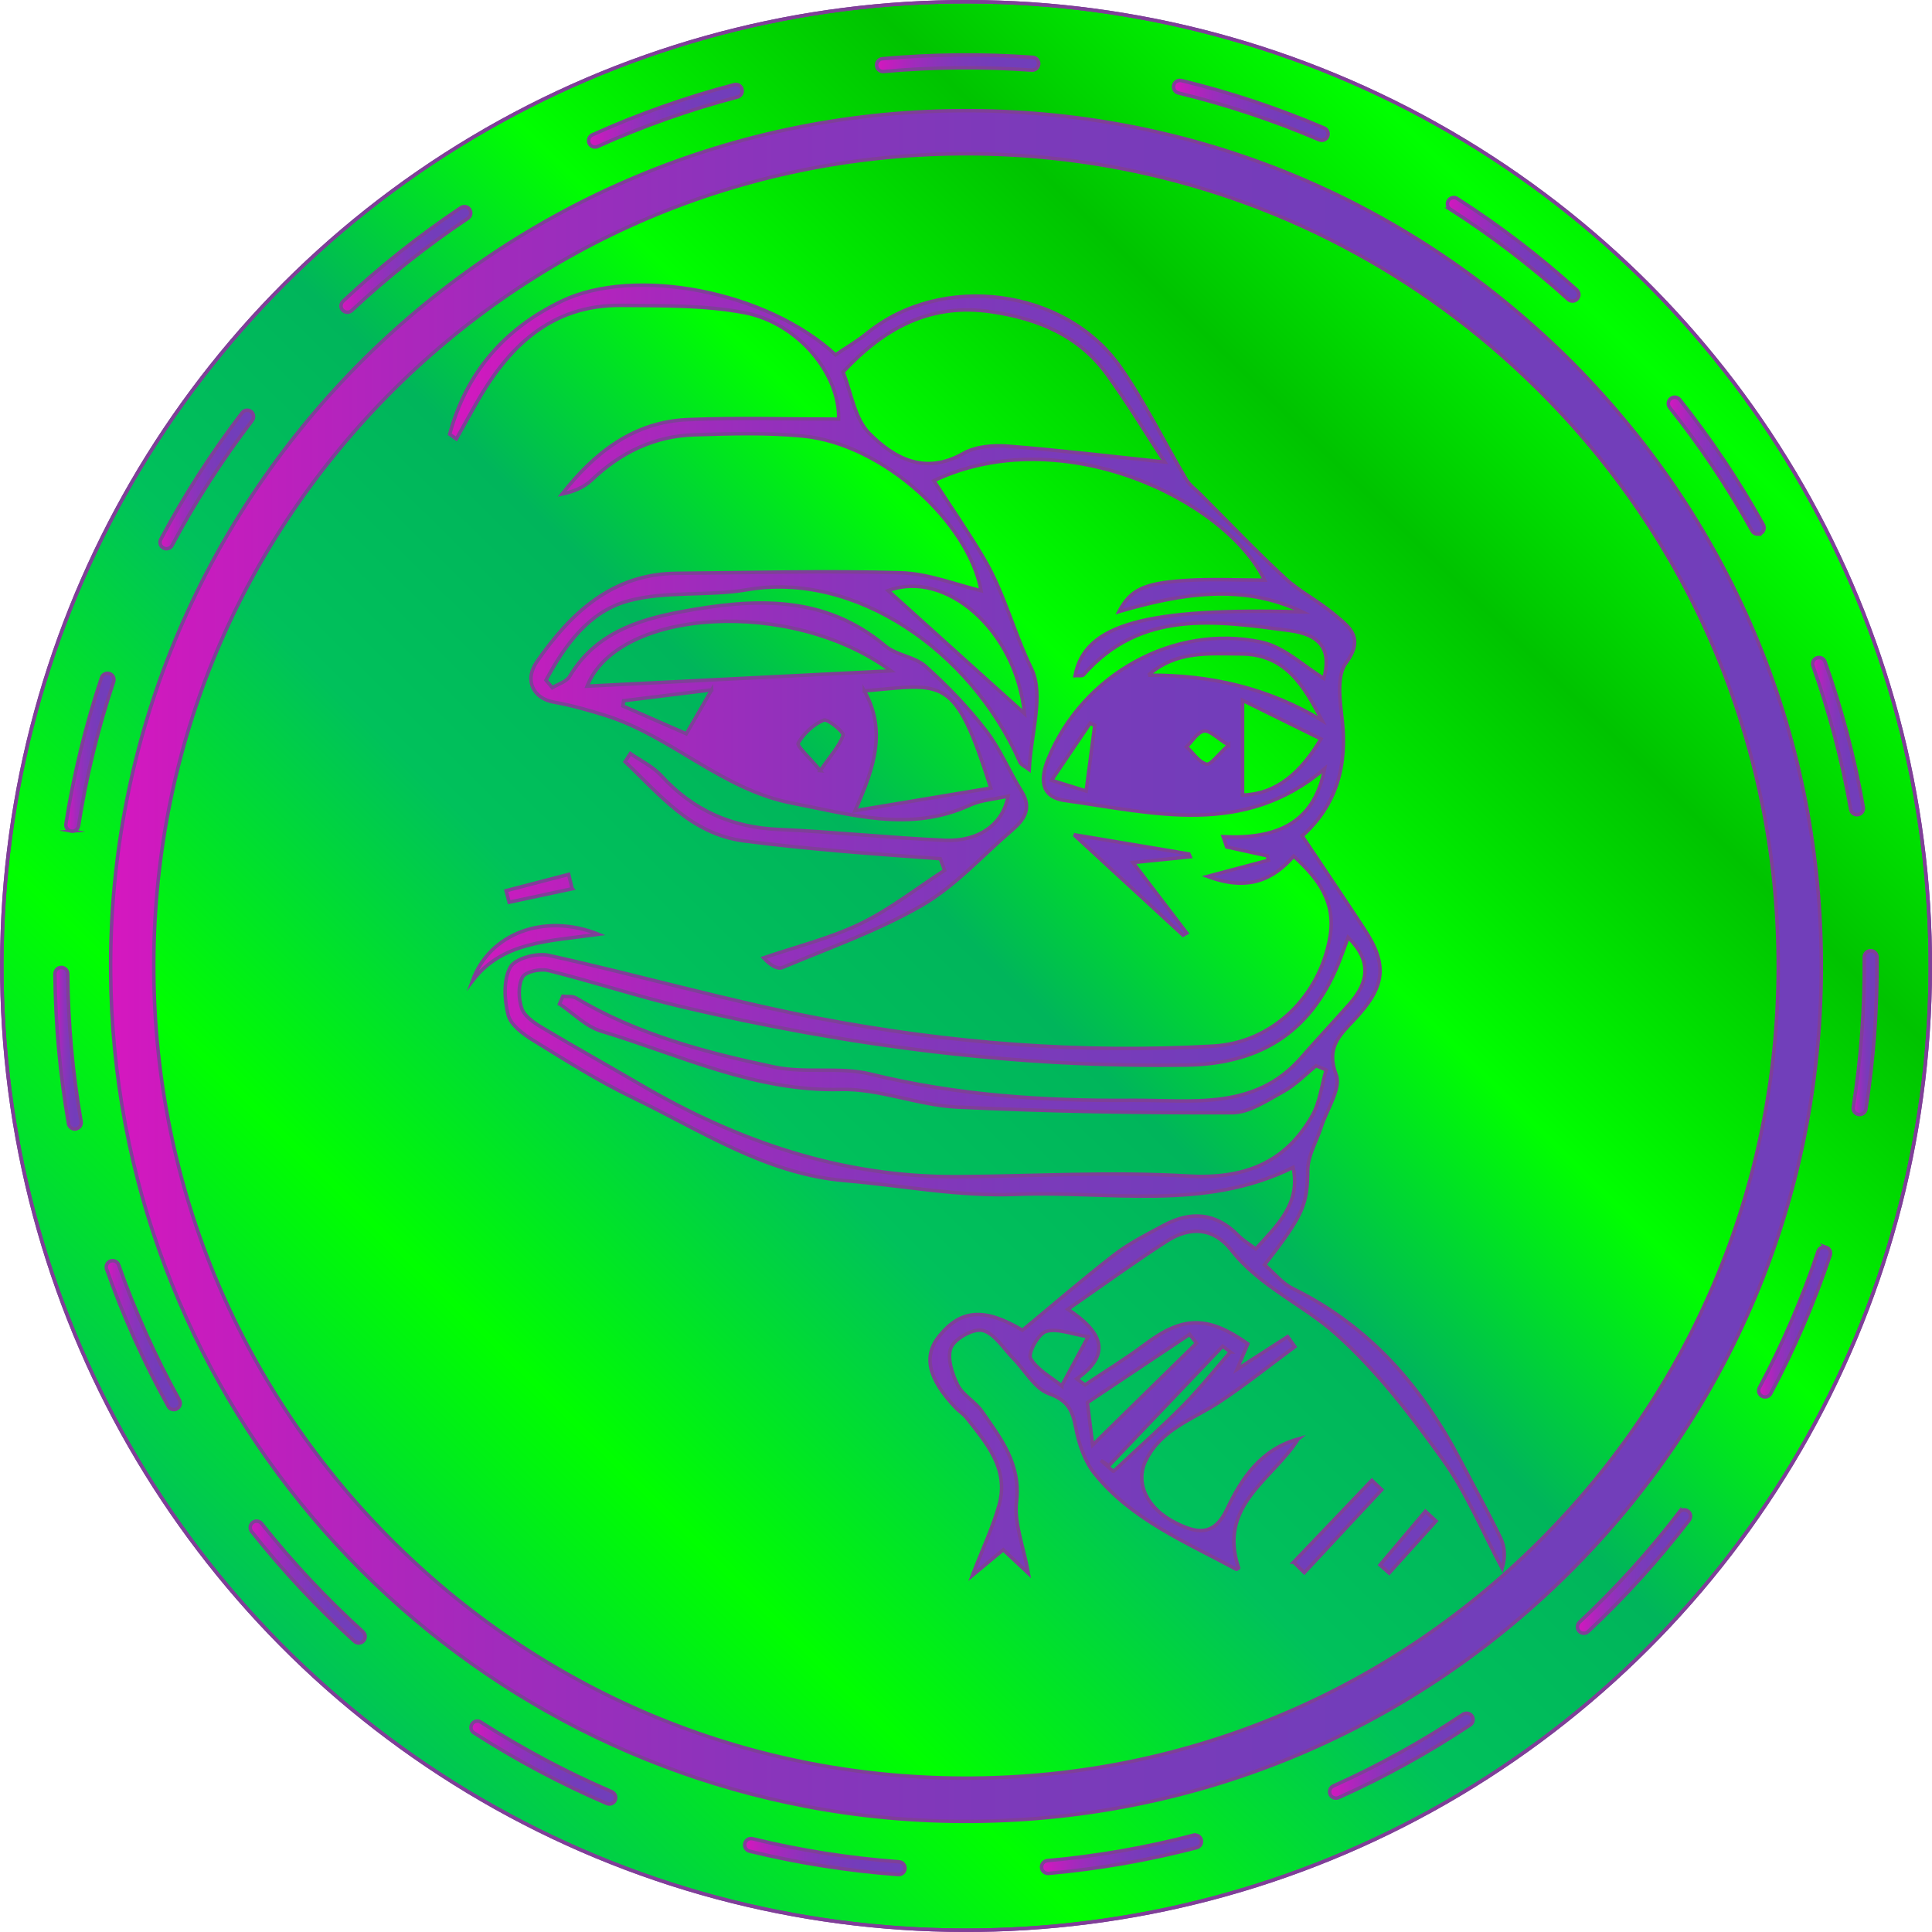 <?xml version="1.0" encoding="UTF-8"?><svg id="Layer_1" xmlns="http://www.w3.org/2000/svg" xmlns:xlink="http://www.w3.org/1999/xlink" viewBox="0 0 551 550.99"><defs><style>.cls-1{fill:url(#linear-gradient-3);}.cls-1,.cls-2,.cls-3,.cls-4,.cls-5,.cls-6,.cls-7,.cls-8,.cls-9,.cls-10,.cls-11,.cls-12,.cls-13,.cls-14,.cls-15,.cls-16,.cls-17,.cls-18,.cls-19,.cls-20,.cls-21,.cls-22,.cls-23{stroke:#7f3f98;stroke-miterlimit:10;}.cls-2{fill:url(#linear-gradient-6);}.cls-3{fill:url(#linear-gradient-18);}.cls-4{fill:url(#linear-gradient);}.cls-5{fill:url(#linear-gradient-8);}.cls-6{fill:url(#linear-gradient-10);}.cls-7{fill:url(#linear-gradient-2);}.cls-8{fill:url(#linear-gradient-13);}.cls-9{fill:url(#linear-gradient-19);}.cls-10{fill:url(#linear-gradient-16);}.cls-11{fill:url(#linear-gradient-12);}.cls-12{fill:url(#linear-gradient-5);}.cls-13{fill:url(#linear-gradient-20);}.cls-14{fill:url(#linear-gradient-4);}.cls-15{fill:url(#linear-gradient-17);}.cls-16{fill:url(#linear-gradient-9);}.cls-17{fill:url(#linear-gradient-7);}.cls-18{fill:url(#linear-gradient-21);}.cls-19{fill:url(#linear-gradient-15);}.cls-20{fill:url(#New_Gradient_Swatch_1);}.cls-21{fill:url(#linear-gradient-14);}.cls-22{fill:url(#linear-gradient-11);}.cls-23{fill:none;}</style><linearGradient id="New_Gradient_Swatch_1" x1="68.32" y1="500.89" x2="514.83" y2="54.38" gradientTransform="translate(12.27 -30.24) rotate(.36)" gradientUnits="userSpaceOnUse"><stop offset="0" stop-color="#00c15b"/><stop offset=".17" stop-color="lime"/><stop offset=".33" stop-color="#00c15b"/><stop offset=".45" stop-color="#00b55b"/><stop offset=".57" stop-color="lime"/><stop offset=".72" stop-color="#00c300"/><stop offset=".85" stop-color="lime"/><stop offset="1" stop-color="#00c300"/></linearGradient><linearGradient id="linear-gradient" x1="31.55" y1="275.5" x2="519.45" y2="275.5" gradientUnits="userSpaceOnUse"><stop offset="0" stop-color="#d517bf"/><stop offset=".1" stop-color="#bc20bd"/><stop offset=".23" stop-color="#a02bbc"/><stop offset=".37" stop-color="#8b34bb"/><stop offset=".53" stop-color="#7c3aba"/><stop offset=".72" stop-color="#733dba"/><stop offset="1" stop-color="#713fba"/></linearGradient><linearGradient id="linear-gradient-2" x1="15.68" y1="298.94" x2="23.16" y2="298.94" xlink:href="#linear-gradient"/><linearGradient id="linear-gradient-3" x1="30.3" y1="380.79" x2="51.39" y2="380.79" xlink:href="#linear-gradient"/><linearGradient id="linear-gradient-4" x1="71.37" y1="451.2" x2="104.13" y2="451.2" xlink:href="#linear-gradient"/><linearGradient id="linear-gradient-5" x1="18.79" y1="214.55" x2="32.49" y2="214.55" xlink:href="#linear-gradient"/><linearGradient id="linear-gradient-6" x1="334.69" y1="31.47" x2="378.78" y2="31.47" xlink:href="#linear-gradient"/><linearGradient id="linear-gradient-7" x1="412.79" y1="71.1" x2="450.28" y2="71.1" xlink:href="#linear-gradient"/><linearGradient id="linear-gradient-8" x1="167.88" y1="33.01" x2="211.68" y2="33.01" xlink:href="#linear-gradient"/><linearGradient id="linear-gradient-9" x1="97.26" y1="73.98" x2="134.26" y2="73.98" xlink:href="#linear-gradient"/><linearGradient id="linear-gradient-10" x1="45.65" y1="136.75" x2="72.31" y2="136.75" xlink:href="#linear-gradient"/><linearGradient id="linear-gradient-11" x1="134.32" y1="502.67" x2="175.58" y2="502.67" xlink:href="#linear-gradient"/><linearGradient id="linear-gradient-12" x1="475.8" y1="132.81" x2="503.1" y2="132.81" xlink:href="#linear-gradient"/><linearGradient id="linear-gradient-13" x1="516.96" y1="209.94" x2="531.43" y2="209.94" xlink:href="#linear-gradient"/><linearGradient id="linear-gradient-14" x1="501.57" y1="377.01" x2="522.05" y2="377.01" xlink:href="#linear-gradient"/><linearGradient id="linear-gradient-15" x1="528.53" y1="294.51" x2="535.33" y2="294.51" xlink:href="#linear-gradient"/><linearGradient id="linear-gradient-16" x1="297.05" y1="528.81" x2="342.66" y2="528.81" xlink:href="#linear-gradient"/><linearGradient id="linear-gradient-17" x1="250" y1="18.02" x2="296.24" y2="18.02" xlink:href="#linear-gradient"/><linearGradient id="linear-gradient-18" x1="212.37" y1="529.49" x2="258.09" y2="529.49" xlink:href="#linear-gradient"/><linearGradient id="linear-gradient-19" x1="449.88" y1="448.2" x2="482.15" y2="448.2" xlink:href="#linear-gradient"/><linearGradient id="linear-gradient-20" x1="379.2" y1="500.72" x2="420.12" y2="500.72" xlink:href="#linear-gradient"/><linearGradient id="linear-gradient-21" x1="128.2" y1="265.34" x2="428.97" y2="265.34" xlink:href="#linear-gradient"/></defs><circle class="cls-20" cx="275.5" cy="275.5" r="275" transform="translate(-3.76 3.82) rotate(-.79)"/><path class="cls-4" d="m229.92,515.17c-112.09-21.27-197.48-119.55-198.36-237.85-1-134.51,107.61-244.75,242.12-245.75,65.16-.48,126.61,24.43,173.02,70.16,46.42,45.73,72.25,106.8,72.73,171.96h0c.48,65.16-24.43,126.6-70.16,173.02-45.73,46.41-106.8,72.25-171.96,72.73-16.2.12-32.05-1.35-47.4-4.26ZM319.18,47.94c-14.81-2.81-29.99-4.19-45.41-4.08-61.87.46-119.86,24.99-163.29,69.06-43.42,44.08-67.09,102.42-66.62,164.3.46,61.87,24.99,119.86,69.07,163.28,44.08,43.42,102.42,67.08,164.3,66.62,61.87-.46,119.86-24.99,163.29-69.06,43.42-44.08,67.09-102.42,66.62-164.29-.46-61.87-24.99-119.86-69.07-163.28-33.1-32.61-74.25-54.07-118.89-62.55Z"/><path class="cls-7" d="m17.48,275.91h0c-1.01,0-1.81.83-1.8,1.84.12,14.34,1.43,28.71,3.87,42.73.15.89.93,1.51,1.8,1.51.1,0,.2,0,.3-.03.99-.17,1.65-1.12,1.48-2.1-2.41-13.82-3.69-27.99-3.82-42.13,0-1-.83-1.81-1.83-1.8Z"/><path class="cls-1" d="m33.84,360.76c-.34-.95-1.37-1.44-2.32-1.11-.95.33-1.44,1.37-1.11,2.32,4.75,13.46,10.66,26.62,17.57,39.11.34.61.96.94,1.61.94.29,0,.59-.08.87-.23.88-.49,1.2-1.59.71-2.47-6.82-12.32-12.65-25.3-17.33-38.56Z"/><path class="cls-14" d="m74.62,434.52c-.63-.79-1.77-.92-2.56-.3-.79.62-.92,1.77-.3,2.56,8.87,11.19,18.74,21.73,29.33,31.32.35.32.79.47,1.24.47.49,0,.98-.2,1.34-.6.68-.74.62-1.9-.13-2.57-10.44-9.46-20.17-19.85-28.92-30.88Z"/><path class="cls-12" d="m20.32,237.04c.1.02.2.02.3.02.88,0,1.64-.64,1.78-1.54,2.18-13.92,5.55-27.75,10-41.1.32-.95-.2-1.98-1.15-2.3-.95-.31-1.99.2-2.3,1.15-4.51,13.54-7.93,27.57-10.14,41.69-.16.99.52,1.92,1.52,2.08Z"/><path class="cls-2" d="m336.08,26.51c13.69,3.32,27.2,7.82,40.16,13.36.24.1.49.15.73.15.7,0,1.37-.42,1.66-1.1.4-.92-.03-1.99-.96-2.39-13.14-5.63-26.84-10.19-40.73-13.55-.98-.24-1.96.36-2.2,1.34-.24.98.36,1.96,1.34,2.2Z"/><path class="cls-17" d="m413.63,59.69c11.85,7.6,23.15,16.24,33.62,25.7.35.32.79.47,1.23.47.49,0,.98-.21,1.34-.6.67-.74.62-1.9-.13-2.57-10.61-9.59-22.08-18.36-34.09-26.06-.84-.54-1.97-.3-2.51.55-.54.85-.3,1.97.55,2.51Z"/><path class="cls-5" d="m169.71,41.93c.25,0,.49-.05.73-.16,12.85-5.78,26.27-10.52,39.88-14.1.97-.25,1.55-1.25,1.3-2.22-.25-.98-1.26-1.56-2.22-1.3-13.81,3.62-27.42,8.43-40.45,14.3-.92.41-1.33,1.49-.91,2.41.31.68.97,1.08,1.68,1.07Z"/><path class="cls-16" d="m99.09,89.05c.44,0,.88-.17,1.23-.49,10.28-9.63,21.43-18.48,33.13-26.3.84-.56,1.06-1.69.5-2.52-.56-.84-1.69-1.06-2.52-.5-11.87,7.93-23.18,16.9-33.6,26.67-.73.69-.77,1.84-.08,2.57.36.38.85.58,1.34.57Z"/><path class="cls-6" d="m46.61,156.29c.28.15.57.21.87.21.65,0,1.27-.35,1.6-.97,6.6-12.43,14.29-24.41,22.86-35.61.61-.8.46-1.94-.34-2.55-.8-.61-1.94-.46-2.55.34-8.69,11.36-16.5,23.51-23.19,36.11-.47.89-.13,1.99.75,2.46Z"/><path class="cls-22" d="m174.48,511c-12.93-5.56-25.5-12.24-37.36-19.86-.84-.54-1.97-.3-2.51.55-.54.84-.3,1.97.55,2.51,12.03,7.74,24.78,14.51,37.89,20.15.24.1.49.15.73.15.7,0,1.37-.42,1.66-1.1.4-.92-.03-1.99-.95-2.39Z"/><path class="cls-11" d="m501.3,152.34c.3,0,.59-.08.87-.23.88-.49,1.2-1.6.71-2.47-6.92-12.48-14.94-24.48-23.83-35.67-.63-.79-1.77-.92-2.56-.29-.79.62-.92,1.77-.29,2.56,8.77,11.03,16.67,22.86,23.5,35.17.34.6.96.94,1.61.94Z"/><path class="cls-8" d="m529.62,232.36c.1,0,.2-.01.3-.03.99-.17,1.65-1.12,1.48-2.11-2.47-14.07-6.14-28.03-10.91-41.49-.34-.94-1.37-1.44-2.32-1.11-.95.34-1.44,1.38-1.11,2.32,4.7,13.27,8.32,27.04,10.75,40.91.16.89.93,1.51,1.8,1.5Z"/><path class="cls-21" d="m520.81,355.71c-.96-.31-1.99.2-2.3,1.15-4.47,13.35-10.09,26.43-16.72,38.87-.47.89-.14,1.99.75,2.46.28.15.57.22.87.21.65,0,1.27-.35,1.59-.96,6.72-12.62,12.43-25.89,16.96-39.43.32-.95-.2-1.98-1.15-2.3Z"/><path class="cls-19" d="m535.32,272.95c0-1.01-.83-1.81-1.83-1.81s-1.81.83-1.81,1.83v.61c.11,14.14-.94,28.33-3.13,42.18-.16.99.52,1.92,1.51,2.08.1.02.2.02.3.02.87,0,1.64-.64,1.78-1.54,2.22-14.04,3.29-28.44,3.18-42.79v-.6Z"/><path class="cls-10" d="m340.38,523.4c-13.6,3.55-27.62,5.99-41.67,7.25-1,.09-1.74.97-1.65,1.98.09.95.89,1.66,1.83,1.66.05,0,.1,0,.15,0,14.26-1.28,28.48-3.76,42.26-7.35.97-.25,1.55-1.25,1.3-2.22-.25-.97-1.25-1.55-2.22-1.3Z"/><path class="cls-15" d="m296.24,18.3c.07-1-.68-1.88-1.68-1.95-14.2-1.03-28.74-.89-42.9.4-1,.09-1.74.98-1.65,1.98.09.95.89,1.66,1.82,1.66.05,0,.1,0,.15,0,13.97-1.27,28.3-1.4,42.3-.39,1.02.05,1.88-.68,1.95-1.68Z"/><path class="cls-3" d="m256.41,530.99c-14.08-1.04-28.14-3.25-41.78-6.58-.98-.25-1.96.36-2.2,1.34-.24.98.36,1.96,1.34,2.2,13.84,3.37,28.1,5.62,42.38,6.67.05,0,.1,0,.15,0,.94,0,1.73-.73,1.8-1.69.07-1-.68-1.88-1.68-1.95Z"/><path class="cls-9" d="m478.88,431.31c-8.57,11.17-18.13,21.71-28.42,31.34-.73.69-.77,1.84-.09,2.57.36.39.85.58,1.34.58.44,0,.88-.17,1.23-.49,10.44-9.76,20.14-20.46,28.83-31.78.61-.8.46-1.94-.34-2.55-.8-.61-1.94-.46-2.55.34Z"/><path class="cls-13" d="m417.29,488.9c-11.73,7.81-24.19,14.69-37.01,20.45-.92.41-1.33,1.49-.92,2.4.3.68.98,1.08,1.68,1.08.24,0,.49-.05.73-.16,13.01-5.84,25.64-12.81,37.54-20.73.84-.56,1.06-1.69.51-2.52-.56-.83-1.69-1.06-2.52-.51Z"/><path class="cls-18" d="m370.21,410.44c-7.15,11.49-22.99,18.79-16.97,36.72.19-.12-.45.5-.68.38-14.36-7.78-29.82-14.12-40.39-27.29-2.86-3.56-4.5-8.54-5.37-13.13-.94-4.95-2.27-7.73-7.64-9.66-4.07-1.46-6.79-6.61-10.18-10.05-2.81-2.86-5.33-7.09-8.69-7.97-2.58-.67-7.88,2.23-9.03,4.84-1.24,2.8.25,7.47,1.84,10.68,1.45,2.94,5.01,4.76,6.95,7.56,5.36,7.71,11.12,14.98,9.85,25.77-.72,6.08,1.96,12.56,3.39,20.42-2.67-2.5-4.78-4.48-7.16-6.72-2.02,1.68-4.79,3.97-8.79,7.29,3.08-8.01,5.94-13.95,7.64-20.2,2.77-10.21-3.59-17.45-9.3-24.7-.88-1.12-2.17-1.9-3.16-2.94-7.86-8.29-9.29-14.76-4.58-20.5,6.1-7.45,12.76-8.06,23.66-1.56,8.56-7.07,17.23-14.58,26.29-21.58,4.28-3.3,9.25-5.77,14.05-8.35,7.72-4.15,14.89-3.59,21.24,2.94,1.34,1.38,3.08,2.39,4.94,3.8,6.3-6.86,12.9-13.03,10.67-23.25-25.43,12.6-52.7,6.63-79.09,7.69-16.19.65-32.53-2.54-48.81-3.93-22.54-1.92-41.01-14.32-60.57-23.74-9.79-4.72-19.05-10.6-28.33-16.32-2.84-1.75-6.34-4.35-7.06-7.19-1.1-4.32-1.39-9.92.58-13.57,1.33-2.47,7.49-4.17,10.88-3.43,25.8,5.69,51.27,13.04,77.2,17.99,37.08,7.09,74.67,10.05,112.46,7.9,16.97-.97,30.34-14.18,33.26-31.1,1.7-9.84-3.1-16.52-10.35-23.05-5.9,6.69-13.02,10.06-24.57,5.76,7.3-1.94,12.34-3.27,17.37-4.61-.11-.42-.23-.84-.34-1.26-3.86-.85-7.71-1.69-11.57-2.54-.33-.97-.66-1.94-.99-2.91,14.79.69,25.88-3.48,28.91-19.37-23.1,19.61-48.84,12.55-74.04,9.04-7.38-1.03-6.92-6.7-4.74-12,9.82-23.87,35.67-38.48,60.76-33.16,6.54,1.39,12.2,6.98,17.81,10.36,2.04-7.64-.26-12.43-9.82-13.68-20.93-2.75-42.27-6.09-58.73,12.63-.38.43-1.54.17-2.39.23,2.77-14.69,20.2-19.34,64.77-18.18-17.03-8.18-34.41-5.25-52.27-.08,3.32-6.22,6.98-8.07,19.01-8.87,7.34-.48,14.75-.09,22.54-.09-11.23-23.13-57.98-45.57-94.34-28.37,4.79,7.41,9.85,14.69,14.33,22.3,5.77,9.8,8.48,21,13.49,31.27,3.65,7.5-.13,18.62-.63,28.81-1.11-.86-2.3-1.31-2.66-2.13-14.06-32.08-47.22-54.44-77.71-49.17-11.24,1.94-23.27.26-34.11,3.24-11.12,3.05-18.02,12.68-23.32,22.58.6.71,1.2,1.42,1.8,2.13,1.68-1.04,4.03-1.68,4.93-3.19,7.21-12.13,19.16-16.11,31.81-18.46,20.49-3.79,40.65-5.07,58.22,9.76,3.18,2.68,8.38,3.03,11.45,5.78,6.22,5.58,12.1,11.7,17.21,18.29,4.08,5.27,6.65,11.67,10.2,17.38,3.05,4.9.75,8.13-2.79,11.16-8.46,7.25-16.13,15.87-25.62,21.36-12.5,7.24-26.39,12.11-39.8,17.74-1.35.57-3.45-.64-5.36-2.75,9.23-3.17,18.86-5.52,27.59-9.73,8.49-4.09,16.06-10.09,24.04-15.25-.41-1.1-.83-2.2-1.24-3.3-9.8-.75-19.62-1.39-29.41-2.27-8.88-.79-17.76-1.65-26.6-2.82-15.11-1.99-23.92-13.15-33.88-22.59.5-.77,1.01-1.55,1.51-2.32,2.98,2.08,6.45,3.71,8.84,6.33,9.07,9.91,20.1,14.75,33.51,15.33,15.78.68,31.52,2.39,47.3,3.09,9.68.43,16.65-4.54,18.07-12.61-3.92.89-7.7,1.11-10.91,2.58-17.04,7.81-33.53,2.73-50.57-.55-20.19-3.88-34.48-19.12-53.35-25.04-4.82-1.51-9.73-2.91-14.7-3.79-5.75-1.02-8.64-6.12-4.77-11.66,9.64-13.8,21.41-24.94,39.84-25.08,21.29-.16,42.59-.78,63.85-.15,7.98.24,15.86,3.46,22.92,5.11-3.5-19.33-27.78-41.84-50.76-44.1-10.25-1.01-20.68-.69-31.01-.37-11.37.36-21.06,5.02-29.32,12.92-2.2,2.1-5.23,3.33-8.43,3.99,9.26-11.83,20.49-20.63,35.97-21.24,14.28-.57,28.59-.12,42.92-.12.38-12.72-11.41-27.49-27.01-30.41-11.39-2.13-23.29-1.93-34.96-2.05-20.38-.2-32.56,12.14-41.75,28.58-1.77,3.17-3.54,6.34-5.31,9.51-.63-.45-1.27-.89-1.9-1.34,4.7-17.35,15.28-29.91,31.9-37.93,20.79-10.03,58.45-2.95,78.14,15.29,2.95-2,6.18-3.86,9.03-6.18,21.29-17.32,56.58-12.87,72.31,9.84,6.99,10.08,12.4,21.25,18.66,31.85.95,1.61,2.61,2.82,3.97,4.18,8.04,8.03,15.89,16.28,24.22,24,4.15,3.85,9.43,6.47,13.78,10.14,4.26,3.59,9.11,6.61,3.61,14.05-2.7,3.65-1.74,10.66-1.11,15.99,1.55,13.24-1.57,24.57-11.38,33.35,5.99,8.97,11.88,17.68,17.65,26.47,6.81,10.37,6.09,16.55-2.93,26.07-4.16,4.38-7.95,7.94-5.03,15.58,1.47,3.85-2.64,9.84-4.26,14.85-1.32,4.09-3.79,8.14-3.85,12.24-.13,9.67-.92,12.54-12.3,27.08,2.61,2.26,4.93,5.25,8,6.76,21.83,10.73,36.85,27.95,47.88,49.14,3.84,7.37,7.86,14.65,11.47,22.13,1.2,2.48,1.34,5.47.39,8.55-5.56-10.41-10.11-21.54-16.92-31.04-9.11-12.72-18.85-25.43-30.43-35.79-9.4-8.41-21.72-13.51-29.86-23.91-5.1-6.51-11.81-6.82-18.37-2.61-9.12,5.85-17.87,12.26-28.27,19.46,9.51,6.3,12.82,12.6,2.54,19.84.78.58,1.57,1.15,2.35,1.73,5.73-3.84,11.63-7.44,17.14-11.57,10.7-8.03,17.77-8.29,29.29-.15-.79,1.87-1.63,3.85-3.07,7.27,5.58-3.6,10-6.45,14.43-9.3.68.95,1.36,1.91,2.05,2.86-7.12,5.27-14.06,10.83-21.43,15.72-7.56,5.02-16.73,7.73-21.14,16.88-2.93,6.1.11,13.46,8.71,17.71,5.68,2.8,10.74,4.07,14.58-4.1,4.07-8.65,9.62-16.95,20.27-19.9Zm-210.63-124.11c.32-.73.63-1.46.95-2.19,1.26.15,2.76-.1,3.76.5,17.51,10.43,36.95,15.54,56.55,19.68,8.89,1.88,18.66-.15,27.44,2.01,24.55,6.04,49.43,7.69,74.48,7.48,16.9-.14,34.96,3.09,48.26-12.07,4.55-5.19,9.25-10.23,13.84-15.38,5.48-6.15,6.46-12.31-.38-19.03-.82,2.26-1.46,4.07-2.14,5.86-7.66,20.35-21.95,30.25-44.09,30.57-48.66.7-96.42-5.5-143.64-16.6-12.86-3.02-25.44-7.2-38.26-10.39-2.27-.57-6.49.34-7.34,1.91-1.29,2.37-1.13,6.17-.21,8.9.72,2.15,3.3,3.98,5.45,5.28,9.34,5.6,18.87,10.89,28.27,16.39,27.99,16.41,57.8,26.54,90.6,26.33,21.85-.14,43.77-1.47,65.54-.19,15.92.94,27.72-3.47,35.56-17.14,2.22-3.87,2.71-8.71,4-13.11-.95-.4-1.91-.79-2.86-1.19-3.08,2.48-5.89,5.44-9.3,7.32-4.65,2.56-9.76,6.07-14.67,6.08-26.17.07-52.36-.36-78.5-1.62-11.11-.54-22.14-5.31-33.12-5.02-24.49.64-45.86-9.87-68.28-16.62-4.34-1.31-7.93-5.1-11.87-7.74Zm172.6-154.56c-5.02-7.68-10.34-16.53-16.37-24.88-8.02-11.11-19.54-15.95-32.9-17.96-17.75-2.67-30.99,4.82-42.48,17.18,2.33,5.81,3.27,13.22,7.44,17.44,7.02,7.1,15.84,12.05,26.84,5.79,3.5-1.99,8.44-2.42,12.61-2.1,14.91,1.16,29.78,2.95,44.86,4.53Zm-78.07,59.56c-28.49-21.02-77.9-17.83-86.68,4.37,28.5-1.44,57.33-2.89,86.68-4.37Zm-7.61,5.7c6.18,11.09,3.12,21.38-2.65,34.18,14.25-2.38,26.35-4.4,38.72-6.46-10.32-32.51-13.22-29.66-36.07-27.71Zm45.69,6.48c-2.43-24.04-22.68-41.18-38.9-35.07,12.45,11.22,25.47,22.96,38.9,35.07Zm35.28-10.94c17.73-.14,34.3,3.7,49.59,12.91-5.2-9.88-10.37-18.9-23.07-18.98-9.32-.06-18.61-.98-26.51,6.07Zm26.9,7.15v27.02c9.75-.22,16.7-6.49,22.36-15.99-8.1-3.99-15.72-7.75-22.36-11.03Zm-44.25,200.3c.37,2.95.83,6.65,1.51,12.09,10.84-10.63,20.22-19.84,29.61-29.04-.65-.84-1.31-1.68-1.96-2.52-9.49,6.34-18.99,12.68-29.16,19.47Zm40.75-14.44c-.72-.54-1.45-1.09-2.17-1.63-10.81,11.35-21.63,22.71-32.44,34.06-.77-.5-1.53-1-2.3-1.51,1.84,1.61,3.68,3.22,3.59,3.14,7.11-6.68,13.77-12.58,20.01-18.9,4.72-4.78,8.9-10.09,13.31-15.16Zm-48.08,9.64c2.85-5.28,4.58-8.5,7.55-14-4.88-.76-8.9-2.49-12.05-1.49-2.21.7-5.19,6.24-4.38,7.68,1.83,3.25,5.79,5.29,8.88,7.82Zm-99.81-198.48c-9.43,1.17-17.28,2.13-25.13,3.1-.07.5-.15,1-.22,1.5,6.04,2.65,12.07,5.29,18.11,7.93,2.24-3.88,4.35-7.54,7.24-12.54Zm30.96,23.04c3.11-4.52,5.52-7.08,6.52-10.1.27-.83-4.39-4.78-5.54-4.31-2.92,1.21-5.69,3.8-7.29,6.55-.47.81,3.14,4.01,6.32,7.86Zm65.96,2.76c4.87,1.51,7.46,2.31,9.87,3.06.86-6.55,1.66-12.64,2.45-18.73-.43-.21-.87-.42-1.3-.62-3.37,4.98-6.74,9.97-11.02,16.29Zm50.5-10.03c-3.29-2.01-5.36-4.29-7.02-4.03-1.85.3-3.33,2.91-4.97,4.51,1.86,1.76,3.49,4.36,5.67,4.94,1.21.32,3.31-2.73,6.32-5.43Zm-44.13,25.54c9.86,1.65,21.33,3.57,32.81,5.49.12.27.23.54.35.81-5.08.51-10.15,1.02-16.3,1.64,5.22,6.85,10.28,13.48,15.33,20.11-.36.2-.73.4-1.09.6-10.78-9.93-21.56-19.86-31.1-28.65Zm-171.56,41.73c4.89-13.56,20.48-19.53,36-13.32-14.35,2.01-27.4,2-36,13.32Zm234.23,165.73c7.43-7.78,14.87-15.56,22.3-23.33.94.89,1.89,1.79,2.83,2.68-7.36,7.88-14.72,15.77-22.07,23.65-1.02-1-2.04-2-3.05-3Zm-205.75-192.04c-5.99,1.28-11.98,2.56-17.98,3.84-.29-1.1-.58-2.19-.87-3.29,5.95-1.55,11.9-3.09,17.84-4.64.33,1.36.67,2.72,1,4.08Zm246.37,180.33c-4.46,4.94-8.92,9.89-13.38,14.83-.87-.77-1.73-1.54-2.6-2.31,4.31-5.1,8.62-10.2,12.94-15.3,1.01.93,2.03,1.85,3.04,2.78Z"/><circle class="cls-23" cx="275.5" cy="275.5" r="275" transform="translate(-3.76 3.82) rotate(-.79)"/></svg>